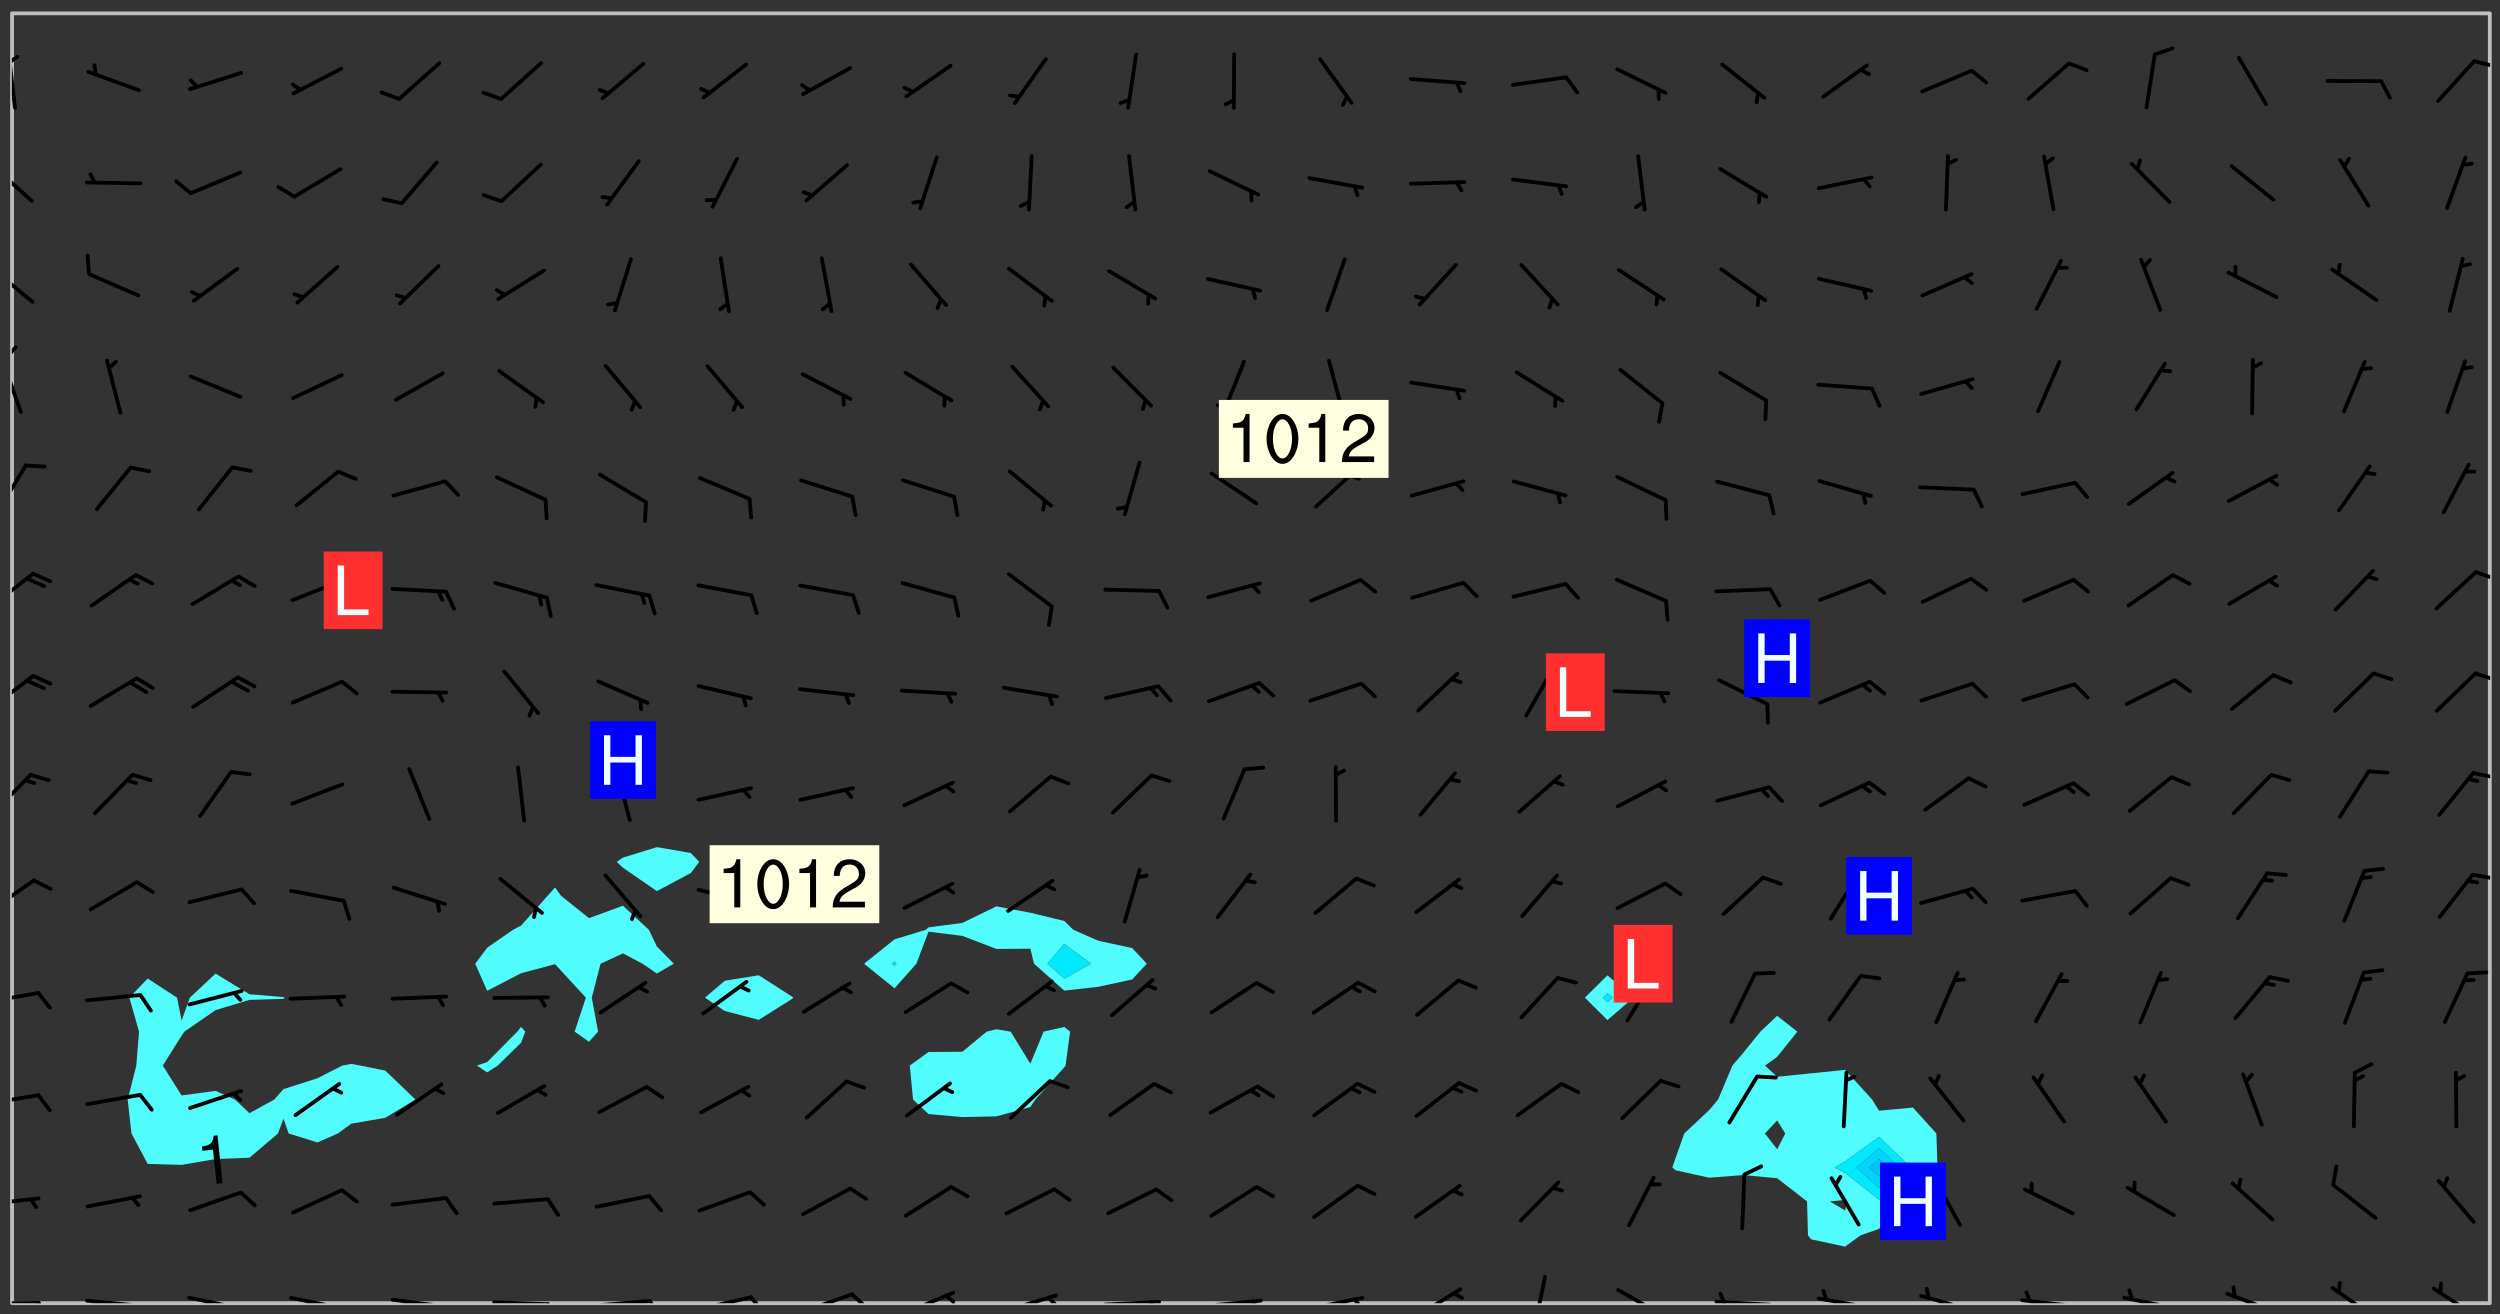 <svg xmlns="http://www.w3.org/2000/svg" role="img" xmlns:xlink="http://www.w3.org/1999/xlink" viewBox="142.45 309.95 326.84 171.84"><rect x="142.45" y="309.95" width="326.84" height="171.84" fill="#333333" stroke="none"/><defs><clipPath id="a"><path d="M144 311.672h1v168.656h-1zm0 0"/></clipPath><clipPath id="b"><path d="M144 311.672h324v168.656H144zm0 0"/></clipPath><clipPath id="c"><path d="M467 311.672h1v168.656h-1zm0 0"/></clipPath><clipPath id="d"><path d="M144 480h4v.328h-4zm0 0"/></clipPath><clipPath id="e"><path d="M147 480h2v.328h-2zm0 0"/></clipPath><clipPath id="f"><path d="M153 479h9v1.328h-9zm0 0"/></clipPath><clipPath id="g"><path d="M160 480h2v.328h-2zm0 0"/></clipPath><clipPath id="h"><path d="M166 479h9v1.328h-9zm0 0"/></clipPath><clipPath id="i"><path d="M172 480h2v.328h-2zm0 0"/></clipPath><clipPath id="j"><path d="M180 479h8v1.328h-8zm0 0"/></clipPath><clipPath id="k"><path d="M187 480h2v.328h-2zm0 0"/></clipPath><clipPath id="l"><path d="M193 479h8v1.328h-8zm0 0"/></clipPath><clipPath id="m"><path d="M200 480h2v.328h-2zm0 0"/></clipPath><clipPath id="n"><path d="M206 479h9v1.328h-9zm0 0"/></clipPath><clipPath id="o"><path d="M213 480h3v.328h-3zm0 0"/></clipPath><clipPath id="p"><path d="M220 479h8v1.328h-8zm0 0"/></clipPath><clipPath id="q"><path d="M227 479h2v1.328h-2zm0 0"/></clipPath><clipPath id="r"><path d="M233 479h8v1.328h-8zm0 0"/></clipPath><clipPath id="s"><path d="M240 479h3v1.328h-3zm0 0"/></clipPath><clipPath id="t"><path d="M246 478h9v2.328h-9zm0 0"/></clipPath><clipPath id="u"><path d="M253 478h3v2.328h-3zm0 0"/></clipPath><clipPath id="v"><path d="M260 478h8v2.328h-8zm0 0"/></clipPath><clipPath id="w"><path d="M265 479h3v1.328h-3zm0 0"/></clipPath><clipPath id="x"><path d="M273 479h8v1.328h-8zm0 0"/></clipPath><clipPath id="y"><path d="M279 479h2v1.328h-2zm0 0"/></clipPath><clipPath id="z"><path d="M286 479h9v1.328h-9zm0 0"/></clipPath><clipPath id="A"><path d="M292 479h2v1.328h-2zm0 0"/></clipPath><clipPath id="B"><path d="M300 479h8v1.328h-8zm0 0"/></clipPath><clipPath id="C"><path d="M306 479h2v1.328h-2zm0 0"/></clipPath><clipPath id="D"><path d="M313 479h8v1.328h-8zm0 0"/></clipPath><clipPath id="E"><path d="M319 479h2v1.328h-2zm0 0"/></clipPath><clipPath id="F"><path d="M327 478h7v2.328h-7zm0 0"/></clipPath><clipPath id="G"><path d="M342 476h3v4.328h-3zm0 0"/></clipPath><clipPath id="H"><path d="M353 478h8v2.328h-8zm0 0"/></clipPath><clipPath id="I"><path d="M366 479h9v1.328h-9zm0 0"/></clipPath><clipPath id="J"><path d="M367 478h2v2.328h-2zm0 0"/></clipPath><clipPath id="K"><path d="M379 479h9v1.328h-9zm0 0"/></clipPath><clipPath id="L"><path d="M380 478h2v2.328h-2zm0 0"/></clipPath><clipPath id="M"><path d="M393 479h8v1.328h-8zm0 0"/></clipPath><clipPath id="N"><path d="M406 479h9v1.328h-9zm0 0"/></clipPath><clipPath id="O"><path d="M407 478h2v2.328h-2zm0 0"/></clipPath><clipPath id="P"><path d="M419 479h9v1.328h-9zm0 0"/></clipPath><clipPath id="Q"><path d="M420 478h2v2.328h-2zm0 0"/></clipPath><clipPath id="R"><path d="M433 478h8v2.328h-8zm0 0"/></clipPath><clipPath id="S"><path d="M447 478h7v2.328h-7zm0 0"/></clipPath><clipPath id="T"><path d="M460 478h7v2.328h-7zm0 0"/></clipPath><clipPath id="U"><path d="M144 466h4v2h-4zm0 0"/></clipPath><clipPath id="V"><path d="M144 452h4v3h-4zm0 0"/></clipPath><clipPath id="W"><path d="M144 439h4v3h-4zm0 0"/></clipPath><clipPath id="X"><path d="M144 424h4v6h-4zm0 0"/></clipPath><clipPath id="Y"><path d="M465 424h3v1h-3zm0 0"/></clipPath><clipPath id="Z"><path d="M144 410h3v7h-3zm0 0"/></clipPath><clipPath id="aa"><path d="M465 410h3v2h-3zm0 0"/></clipPath><clipPath id="ab"><path d="M144 398h4v5h-4zm0 0"/></clipPath><clipPath id="ac"><path d="M465 397h3v3h-3zm0 0"/></clipPath><clipPath id="ad"><path d="M144 384h4v6h-4zm0 0"/></clipPath><clipPath id="ae"><path d="M465 384h3v2h-3zm0 0"/></clipPath><clipPath id="af"><path d="M144 370h3v8h-3zm0 0"/></clipPath><clipPath id="ag"><path d="M144 356h2v9h-2zm0 0"/></clipPath><clipPath id="ah"><path d="M144 355h1v3h-1zm0 0"/></clipPath><clipPath id="ai"><path d="M144 344h3v6h-3zm0 0"/></clipPath><clipPath id="aj"><path d="M144 331h3v6h-3zm0 0"/></clipPath><clipPath id="ak"><path d="M144 316h1v9h-1zm0 0"/></clipPath><clipPath id="al"><path d="M144 317h1v2h-1zm0 0"/></clipPath><clipPath id="am"><path d="M465 317h3v2h-3zm0 0"/></clipPath><g id="an" clip-path="url(#clip1)"><path fill="#fff" fill-opacity="0" fill-rule="evenodd" d="M0 0h1000v1000H0zm0 0"/><path fill="#d3d3d3" fill-opacity="0" fill-rule="evenodd" d="M162.152 355.867l-.234.293.059.234.117.172.176.234.293.348.113.059.117-.172.059-.234.176-.176.465-.176h.699l.234.293.289.816.059.176.176.23.352.234.699.699.172.176.234.348.234.41.289.582.41.465.23.234.234.176.117.23.176.293.172 1.164v.234l.059.289.059.117.117.117.348.41.117.172.176.176.176.234.117.172.172.352.059.234.234.406.234-.059-.176.176-.059.93h-.582l-.234-.113-.348.113-.117.117-.059.293-.059.176-.117.172-.465.293-.059.234-.059.113v.645l.059.172v.41l.059.059v.406l.059.406.117.176.059.059.23.641-.059.293v.699l-.059.582v.234l-.059.23-.055.352v1.922l.055.117h.426l-.367.117-.023.352.891 1.168 1.742.539 1.34.359v.539l.09.809.535.715 1.52.27.891-.086.09 1.164.535.18 1.16-.18 2.055-.984 1.16-.363 1.879-.176 1.695-.18-.18.719-1.516.086-1.25.09-.805.27-1.074.809.27.719.535.898-.18.625-.266.809.266 1.078.625.898.805.18 1.25-.18-.266.723.098.504.055.293v.172l.059.293v.406l.176.117.352.117h.406l.293-.176.113-.117.059-.117.117-.23.059-.176.352-.465.23-.176.176-.059.176.059.059.176.117.988.055.469.059.172.117.234.176.059.816.059h.289l.117.234.059.406.059.352v1.105l.117.293.117.348.289.699.176.352.582.754.352.176.172.059.469.234.641.465.348.234.293.176.293.055.23.062.816.348.293.176.113.172.352.352.117.176.523.641v.289l.059.352v.348l.059.352.059.289.117.059.172.059h.176l.582.234.176.117.176.289.176.234.113.234.293.23.117.117v.41l.059.055.289.234.234.117.059.117.117.172.059.117.23.234.059.176.234.059.117.059-.117.113-.059.117v.117l-.117.293-.117.289v.582l.176.117.117.059.059.117.117.117.113.059.176.348.059.352.059.406v.176l-.059.176-.117.699v.172l.117.176.293.293h.406l.176.117.117.172.117.293v.234h-.527l-.23-.234h-.234l-.176.059-.059.699.059.348.117.176.176.41.117.23.289.469.176.055h.523l.234.059.758.641.059.293v.234l.059.059.23.348v.352l-.117.172v.293l.293.289.293.176.172.059.293.176.293.117.582.406.289.234.293.176.219.16.016.012.23.176.641.523.176.234.117.176.176.176.113.172v.641l.117.176.469.117.582.117.234.059.23.113.293.117.113.059.586.352.289.172.176.062.176.055.176.059.699.352.289.176.234.055.289.176.234.117.641.406.293.117.172.059.234.059.41.059.23.059.234.117.059.172-.41.176.469.059.059.293.113.234.176.055.234.059.176.059.406.117.641.234.117.172.059.234v.176l-.059.117-.059.406.234.234.117.059.348.117.641.23.176.117.289.117.176.176.234.465.582 1.105.176.176.348.176.176.117.352.117 1.047.523.234.059.465.113.293.059.465.176.758.582.234.234.348.465.176.176.289.234.816.699.293.176.289.289.293.176.293.289.695.641.176.176.293.234.289.234.469.289.641.582.348.234.234.293.348.348.352.465.934.992.348.406.117.176.234.059.113.117.645.176.23.113.234.059.293.176.23.117.934.699.406.406.234.176.406.176.234.117.816.348.348.234.234.117.293.289.23.117.758.352.352.172.23.059.293.117.234.059.871.176h.816l.469.23.172.059.875.699.465.117.293.059.176.059.23.059.469.059.348.059.352.059.406.059h.293l.172.059v.23l.176.176h.293l.348.059.352.059.699.117h.641l.465-.234.293-.176.172-.117.41-.172.289-.176.934-.465.469-.293.523-.293.465-.172.465-.176 1.051-.465.289-.117.41-.117.289-.117.527-.176 1.516-.699.582-.348.289-.059.293-.059.348-.117.875-.23.352-.117h.113l.234-.059.875-.234.234-.059h.812l.352-.059.816-.117.172-.059.352-.055.293-.059.23-.059.816-.176.176-.059h.348l.234-.059.465-.117.758-.172.234-.059h.348l.41-.117.289-.059 1.285-.059h.289l.41-.059.23-.059h.176l.875-.117h.406l.41-.117h.348l.352-.113.871-.059h1.75l1.047.289.41.117.289.117.352.117.289.117 1.051.172.289.059h.293l.293.059.172.059.41.059.172.059.117.059h.117l.117.059.352.059h.113l.41.066 1.922.395 1.926.395 1.52.449 1.695.719 2.145.805 1.605-.719 1.43-.805 1.16-1.078 1.25-.449 3.035-.719 1.875-.359 2.145-1.348 2.234-1.254 2.5-1.258 1.695-.449 1.785-.18 1.16-.27.625.539 1.34-.27.715-.988.984-1.344.445-.18.805-.359 1.875-.539 1.785-.449 1.25-.27 1.16-.09 1.699-.09 1.961-.27 1.25-.09h.539l.625-.09h.891l2.145-.18 2.41-.18 2.59-.09 1.695.18 1.609.09 1.43.359 1.16.719 1.875.988 1.16 1.527.266.715.629.09.355.898.535.539.535 1.527 1.074.359h.535l-.805.535.09 1.707.715 2.695.891.805.895.988.715 1.258 1.785.539 1.52-.18.355 1.344 1.609-.805.98-.539.27.27.316-.215.219-.145.801.449.449-.359h.355l.535-.27.539-.719.535-.27.625-.988 1.16.449.84.371 1.395.617 1.695-.18h1.605l1.785.09.18-1.707.535-1.344.805.27.492.848.402.406-.09.539v.359l.715.449.711-.27h1.43l.359.988.445 1.258.715 1.344 1.25.629 1.695.629.715-.18.18-.539.98-.09.449.359.086 1.258-.266.629-.535.18v.539l.715.984.266.539.984.988.801 1.078-.266.359-.09.898-.625 2.332-.355 2.066-.09 1.793-.18.719-.09.539v1.438l-.98 1.883-.359 1.707-.535.898-.805 1.168-.266.539 2.055 1.254.086.359-.355.539-.09-.18v.809l.09 1.438-.445.715-1.074.094-.266.715.535.898.805.719 1.16.809 1.34.27.445.359-.355.449-1.789-.09-1.25-.449-.715-.719-.625-.09-.176 3.59-.188 1.309h89.359V311.703h-55.27v49.082l.762.125 3.289.543 2.023 2.836v2.754l2.352.332 2.348.332h4.051l-1.379 4.16-2.023.707-2.023.703-.543.344-2.594 1.617-.188.117-2.023-2.078-.73-2.742-2.672-2.078-1.375-3.5-.066-.082-1.957-2.672 2.75-1.418v-49.082H294.422v91.414l.117.031.133.012.074.074.105.047.09.059.086.059.09.059.297.297.059.09.031.117.027.117.016.137-.031.117-.059.09-.059.086-.043.105-.047.102-.027.121v.145l.176.27.148.148.074.086.074.074.043.105.062.09.059.086.043.105.059.09.047.102.043.105.059.086.117.18.074.074.062.086.059.09.043.105.059.09.059.086.062.09.059.09.043.102.117.18.074.074.059.086.074.074.09.059.105.047h.148l.133-.016.133.016.102-.047.074-.074.047-.102-.016-.133v-.148l-.047-.105-.027-.117-.047-.102-.027-.121-.043-.102-.062-.09-.043-.102-.043-.105-.031-.117-.016-.133-.012-.137.086-.059.059-.086.121-.031.043.105.016.133v.117l.059.102.059.09.09.059.148.148.059.09.043.105-.012.102.086.059.105.047.086.059.09.059.074.074-.117.027-.105.047-.086.059-.074.074-.059.09-.062.086-.027.121-.047.102-.043.105-.031.117-.012.133-.016.133v.148l.027.117.047.105.043.102.059.09.074.074.09.059.074.074.09.059.059.09.043.105.047.102.117.031.133.016h.148l.117-.031.105.043.043.105.047.102.027.121L299.5 410l.027.117.031.121.027.117.105.043.102.047.133-.016.148.148.062.086.074.074.07.074.09.062.105.043.102.043.117.031.137.016.117-.031.074-.074.027-.117-.012-.133-.031-.121-.027-.117.043-.105h.117l.09.062.117.027h.148l.133.016h.148l.133.016.133-.016h.148l.133-.016.133-.012.137.012.117-.027.133-.016.191-.059-.059.176-.016.133-.027.121-.016.133-.059.086-.133.016-.105.047-.105.043-.117.031-.117.027-.266.031h-.148l-.133.016-.074.074.059.086.148.148.117.18.074.07.09.062.09.059.086.059.09.059.102.043.105.062.105.043.086.059.105.047.102.043.18.117.059.09-.043.102-.047.105.016.133.223.223.059.09.043.102.031.121.043.102.016.133.031.117.012.137.031.117.148.148.102.043.105.043.117.031.133.016.137.016h.117l.117-.031.09-.059.043-.105.047-.102.043-.105.031-.117.012-.133v-.148l-.012-.133-.016-.133-.031-.117-.043-.105-.047-.105-.043-.102-.043-.105-.016-.133.016-.133.027-.117.031-.117.027-.121.047-.102.09-.059.086-.062.074-.074.09-.059.223-.223.059-.086.074-.074.117-.18.059-.086v-.148l-.074-.074-.102-.047-.105-.043-.102-.043-.059-.09-.047-.105-.027-.117.09-.059.117-.031.102-.043.18-.117.148-.148.012-.133-.012-.105-.09-.059-.133.016h-.148l-.133.016-.133-.016-.121-.031-.086-.059-.074-.074-.059-.09-.062-.086-.117-.18-.059-.086.031-.121.086-.059.121-.031.059-.086v-.121l-.031-.117-.059-.09-.059-.086-.047-.105-.027-.117-.016-.133.059-.09.074-.074.09-.059.117-.18.074-.074.059-.086.148-.148.121-.031.133-.016.133.016.074.074.043.105.016.133-.031.117-.117.031-.133.012-.148.148-.043.105-.047.102-.027.121-.031.117v.148l.031.117.043.105.059.09.074.07.074.074.117.031.121.027.117-.027.133-.016h.117l.09.059.074.074.047.105.059.086.102.047.133.016.105.043.086.059-.012.105-.074.074-.18.117-.059.09-.09.059-.07.074-.074.074-.062.09-.027.117-.016.133.016.133-.016.133v.148l.016.133.027.117.031.121.074.074.09.059.086.059.09.059.117.031v.086l-.102.047-.09.059-.266.031-.117.027h-.148l-.105.043-.102.047-.059.09-.062.234-.012.133-.031.121-.016.133v.293l-.012.133.012.137.016.133.133.016.133.012.121.031.086.059.074.074.047.105.043.102.016.133v.445l-.016.133v.445l.031.266.027.117.016.133.031.117.086.211.031.266v.148l-.031.117-.027.117-.031.121-.027.117-.031.117-.031.121-.012.133-.016.133.09.059.117-.031.102.016.047.105-.031.266v.441l-.043.105-.047.105-.043.102-.043.105-.059.086-.031.121-.043.117-.031.117-.016.133.016.133.059.09.105.047.086.059.059.086-.012.137-.031.117-.043.102v.445l-.016.133v.148l-.031.117-.043.105-.027.117-.047.105-.043.102-.031.121-.027.117-.031.133-.031.117-.027.117-.043.105-.031.117-.031.121-.012.133-.016.133v.297l.027.117v.148l.047.398.027.117.059.09.121.031h.148l.133-.016.059.09v.117l-.059.09-.09.059-.102.043-.105.047-.09.059-.086.059-.137.016-.117-.031-.133-.016-.102.047-.062.086-.012.137-.016.133-.031.117-.027.117-.016.133-.031.121v.297l.016.133.031.117v.148l.012.133v.148l-.027.117-.047.102-.027.121-.031.117-.059.09-.074.074-.102.043-.105.047-.117.027-.121.031-.102-.047.059-.086.105-.047.027-.117.031-.117.027-.121.031-.117v-.148l.016-.133-.031-.117-.043-.105-.105.016-.074.074-.102.043-.09.062-.074.074-.043.102-.016.133-.031.117L304.25 426l-.031.117-.027.117-.031.121-.027.117-.031.117-.043.105-.09.059h-.09l-.117-.031-.031-.086.016-.137-.031-.117v-.148l-.012-.133v-.148l-.062-.234-.027-.121-.043-.102-.047-.105-.059-.086-.059-.09-.043-.105-.062-.086-.148-.148-.07-.074-.105-.047-.105-.043-.102-.043-.297-.297-.09-.074-.086-.059-.105-.043-.09-.062-.086-.059-.105-.043-.09-.059-.086-.062-.074-.07-.105-.047-.086-.059-.105-.043-.09-.062-.102-.043-.105-.043-.086-.059-.105-.047-.105-.043-.102-.047-.09-.059-.102-.043-.105-.043-.09-.062-.117-.027-.133-.016-.133.016H299.75l-.133.016-.117-.031-.09-.059-.074-.074-.09-.059-.102-.047h-.148l-.121-.027-.102-.043-.074-.074-.117-.18-.09-.059-.102-.043-.09-.062-.105-.043-.09-.059-.086-.059-.105-.047-.059-.086-.059-.09-.043-.105-.047-.102-.074-.074-.086-.059-.074-.074-.09-.059-.223-.223-.043-.105-.031-.266.105-.043h.145l.105.043.074.074.09.059.086.059.105.047.09.059.148.148.07.074.148.148.062.086.074.074.086.059.074.074.09.062.09.059.086.059.27.176.102.047.105.043.102.043.047-.074.059-.086.074-.074.07-.074.105.043.074.074.059.09.043.102.047.105.043.105.121.027.117-.027.074-.09.043-.105.059-.09.074-.074.105-.043.117-.027.133.012.09.059.148.148.059.09.043.105.047.102.043.105.043.102.105.047.105.043.133.016.086-.059.059-.09.074-.074.105-.043.117.027.105.047.102.043.105.043.102.047.18.117v.117l-.016.133.016.133.016.137.059.086.102.047.121.027.117.031h.148l.117-.031.059-.09.18-.117.059-.09.074-.074.059-.086.117-.18.18-.117.117.031.09.059.043.074-.016.133v.117l.09.059h.148l.133-.016.133-.012.266-.031.105-.043.117-.031.121-.027.074-.074.07-.074.062-.09-.016-.105-.047-.102-.102-.043-.105-.016-.117.027-.266.031h-.148l-.074-.074-.09-.059-.117-.031-.117-.027-.133-.016h-.148l-.133.016h-.297l-.105-.047-.148-.148-.043-.102-.059-.09.223-.223.086-.059.105-.043.117-.031.133-.016.133.016.137.016.102.043.133-.012.09-.062.102-.043.062-.09-.047-.102-.09-.059-.117-.031-.102-.043-.059-.09-.062-.09v-.117l.016-.133.105-.047.074-.07v-.121l-.09-.059-.031-.117.09-.059.074-.074.043-.105.059-.09.047-.102.016-.133v-.148l-.047-.105-.043-.102-.09-.059-.133-.016-.102-.043-.137-.016-.117-.031h-.445l-.133-.016-.133-.012-.133-.016-.117-.031h-.148l-.133-.016-.133-.012-.266-.031-.121-.043-.086-.059-.074-.074v-.148l.012-.133.105-.047.102-.043.133-.016h.152l.133-.016h.293l.121.031.102.043.09.059.234.062.121-.047.09-.059.102-.043.133-.016.105.043.102.047.133.012.121-.027h.145l.121-.031.117-.027.105-.047.074-.074.086-.059.148-.148.059-.086.047-.105.027-.117.016-.105-.102-.043-.09-.059-.117-.031-.105-.043-.09-.062-.074-.086-.074-.074-.102-.043-.105-.047-.102-.043-.059-.09-.047-.102-.086-.211-.062-.086-.059-.09-.074-.074-.086-.059h-.27l-.117.031-.09.059-.102.043-.133.016-.105-.016-.027-.117-.062-.09-.117-.031-.102-.043-.148-.148-.031-.117-.016-.105.074-.074.18-.117.117-.027.117-.031.137.016.102.043.105.043.102.047.105.043.117.031.133.016.117.027.133.016.105-.016.09-.059-.074-.074-.105-.043-.074-.074-.074-.09-.148-.148-.086-.059-.09-.059-.074-.074-.09-.059-.102-.047-.121-.027-.102-.047-.105-.043-.117-.031-.102-.043-.121-.031h-.148l-.117.031-.105.043-.086.062-.18.117-.086.059-.09.059-.105.047-.086.059-.105.043-.102.043-.105.047-.074.074-.059.09-.059.086-.047.105-.059.086-.074.074-.133-.012-.117-.031h-.117l-.074.074-.09.059-.074.074-.09.059-.086.059-.105.047-.102.043-.137.016-.102-.043-.148-.148-.105-.047h-.086l-.105.047-.102.043-.121.031-.117-.031-.074-.074v-.117l.031-.121.074-.07.059-.09.074-.074.117-.031.105-.043h.293l.133-.016.137-.016.102-.043.09-.059.102-.047.09-.059.133-.012.09.059.133.012.09-.059.086-.059.105-.043.09-.059.086-.062.09-.059.148-.148.059-.086.059-.09.105-.043.133-.016.117.027.121.031.059-.059.059-.09.031-.266.027-.117.105.012.133.016.102-.043.09-.059.059-.09.074-.074.059-.09.047-.102.012-.133-.012-.133-.047-.105-.148-.148-.059-.09-.059-.086-.043-.105v-.445l.016-.133v-.148l.012-.133-.059-.059-.09.059-.102-.043-.18-.117-.086-.059-.062-.09-.059-.09-.074-.074-.086-.059-.121.031-.102.012-.105.047-.086.059-.105.043-.148.148-.09.059-.086.059-.09.062-.105.043-.133.016v-.121l.105-.043.117-.031.074-.07.043-.105v-.148l-.027-.117-.148-.148-.133-.016h-.148l-.117.031-.105.043-.102.043-.09.062-.117.027-.074-.074.012-.133-.043-.102-.043-.105-.09-.059-.117.027-.121.031-.117.031-.102.043-.121.031-.102.043-.105.043-.09.059-.102.016v-.117l.016-.133-.059-.09-.074.043-.148.148-.059.09-.074.074-.047.105-.043.102-.074.074-.059.09-.074.074-.059.086-.074.074-.09.062-.074.07-.074.074-.102.016-.133.016-.105-.043v-.121l.148-.148.043-.102.059-.09.047-.102.043-.105.059-.09.031-.117.043-.102.031-.121.027-.117.047-.105.043-.102.043-.105.074-.07.09-.062.09-.059.102-.043h.297l.266-.031.105-.043-.074-.074-.117-.031-.105-.043-.09-.059-.102-.047-.09-.059-.102-.043-.105-.043-.09-.062-.086-.059-.105-.043-.102-.043-.121-.031-.117-.031-.102-.043L297.5 410.25l-.102-.043-.09-.059-.043-.105-.016-.133.102-.043.133-.016.137.016.133-.016.102-.043.059-.09.016-.105-.09-.059-.074-.074-.102-.043-.09-.059-.148-.148-.043-.105-.016-.133v-.293l-.059-.09-.09-.059-.074-.074-.043-.105-.031-.117-.059-.09-.074-.074-.117-.027-.074-.074-.09-.059-.09-.062-.086-.059-.074-.074-.059-.086-.047-.105-.086-.059-.148-.148-.195-.059-.133.016-.102.043-.074.074-.047.102-.043.105-.059.09-.059.086-.297.297-.09.059h-.086l-.062-.086-.043-.105.031-.117.059-.09.027-.117-.012-.133-.09-.062-.105.047-.117.027-.117.031-.27.176-.102.047-.117.027-.105.047-.09.059-.102.043-.059-.086-.047-.105.016-.133.047-.105.07-.074.074-.07.059-.09v-.148l-.043-.105h-.238l-.102.047-.031.117-.027.117-.031.121-.074.043-.133.016-.074-.047-.043-.102-.043-.105-.047-.102-.043-.105-.121.031-.102.043-.133.016-.117.031-.105.043-.09.059-.102.047-.121.027-.133.016-.102-.043-.059-.09-.047-.105-.043-.102-.043-.105v-.117l.059-.09.086-.059.18-.117.102-.047.105-.043.105-.059.102-.043.09-.062.102-.043.105-.059.102-.047.09-.059.105-.043.102-.043.09-.062.102-.043.137-.016.117.031.102.043.121.031.102.043.105.047.102.043.105.043.102.047.105.043.102.043.105.047.086.059.105.043.117.031.105.043.102.047.09.059.105.043.102.043.105.047.117.027.102.047.121.027h.148l.086-.059.016-.102.059-.09-.027-.117-.074-.074-.117-.18-.074-.074-.09-.074-.18-.117-.086-.059-.105-.043-.102-.047-.27-.176-.059-.09-.074-.074-.059-.09-.043-.102-.031-.117-.016-.137v-.562l-.012-.133-.016-.133-.031-.117-.016-.133-.012-.133-.031-.121-.223-.223-.059-.086-.016-.105.031-.117.133-.016v-91.414H172.992v1.453l-.059.234-.352 1.051-.172.523-.117.348-.176.41-.117.172-.234.293-.23.059h-.352l-.117.059-.23.406v.293l.117.176.23.23.117.234.641.758.293.465.176.234.23.352.234.348.641.816.176.465.172.41.117.695.176.469.117 1.398.059.465v.875l.117 1.047v4.781l-.059.465-.352 1.281-.176.523-.113.41-.352.93L172.934 336l-.234.582-.117.176-.172.348-.176.406-.352.816-.059.293-.113.293-.117.289-.059.176-.117.875-.059.406-.059.117-.059.176-.059.172-.23.527-.117.172v.234l-.117.234-.059.172-.176.586v.289l-.059.176v.293l-.059.113-.059.527v.172l-.055.234v2.621l-.176.816-.117.176-.176.234-.117.172-.113.234-.586.934-.23.289-.293.465-.176.234-.289.352-.352.699-.113.23-.176.41-.176.23-.406.527-.816.699-.293.172-.289.234-.176.117-.176.176-.523.406-.527.176-.172.176-.234.055-.641.176h-.758m12.211 31.023l-1.074.449.359.895 1.25-.715.445-.539-.98-.09"/><path fill="#d3d3d3" fill-opacity="0" fill-rule="evenodd" d="M201.508 416.598h-.895l.449.629.98.359.805-.09.445-.988-.176.09-.715-.355-.895.355m154.621 59.07l-.059-.523v-.293l.113-.293.059-.23.469-.469h.113l.117-.113.117-.059h.176l.234-.059h.348l.234.059.117.059.23.172.059.176.117.582v.293l-.117.176-.172.289-.176.176-.527.523-.23.234-.117.059h-.176l-.117-.059-.406-.293-.176-.117-.117-.059-.059-.113-.055-.117m6.641-10.957l-.059-.172v-1.109l.059-.172.176-.059.172-.059h.176l.234-.059.117.059.059.699-.059.172-.117.176-.117.059-.234.523-.113.059h-.234l-.059-.117m9.613-14.391l-.117-.176v-.699l.293-.875.117-.172.176-.352.113-.23.117-.293.352-.758.117-.23.172-.234h.176l.117-.059h.641l.117.059.234.234.172.113.352.293.117.117.113.176v.113l.117.059.117.117v.699l-.059.176v.23l-.059.176-.348 1.051-.117.23-.117.234-.117.059-.23.234-.641.289h-.875l-.41-.117-.641-.465"/><path fill="none" stroke="#bebebe" stroke-linecap="round" stroke-linejoin="round" stroke-miterlimit="10" stroke-width=".5" d="M467.957 311.695H144.027v168.625h323.93v-168.625"/><g clip-path="url(#a)"><path fill="#fff" fill-opacity="0" fill-rule="evenodd" d="M144 475.891v4.438h.004H144V311.672h.004H144v164.219"/></g><g clip-path="url(#b)"><path fill="#fff" fill-opacity="0" fill-rule="evenodd" d="M144.004 480.328V311.672h26.625v125.559l-3.359 3.152-1.078 2.992-.594-2.992-3.844-2.508-2.391 2.508 1.266 4.438-.359 4.441-1.129 4.438.5 4.438 2.113 3.977 4.438.129 4.438-.766 4.438-.172 3.727-3.168.715-1.938.676 1.938 3.762 1.176 2.664-1.176 1.773-1.285 4.438-.762 3.941-2.391-3.941-3.781-3.258-.656-1.18-.223-1.188.223-3.25 1.656-4.438 1.418-1.195 1.363-3.246 1.785-1.898-1.785-2.539-1.133-4.438.598-2.457-3.902 2.457-3.91.363-.531 4.074-2.812 4.438-1.336 4.441-.137.152-.152-.152-.078-4.441-.371-4.438-2.703v-125.559h44.387v114.312l-.98 1.086-3.461 3.891-1.051.547-3.387 2.352-1.555 2.086 1.555 3.535 4.438-2.293v7.012l-.492.621-3.945 3.984-1.344.457 1.344.887 1.375-.887 3.062-2.984.543-1.457-.543-.621v-7.012l4.441-1.184 4.031 4.379-1.473 4.438 1.879 1.328 1.184-1.328-.82-4.438 1.148-4.438 2.926-1.348 2.566 1.348 1.871 1.277 2.211-1.277-2.211-2.25-1.047-2.188-3.391-3.145-4.438 1.621-3.645-2.914-.793-1.086v-114.312h13.312v109.031l-4.438 1.367-.812.559.812.766 4.438 3.059 4.438-2.367 1.098-1.457-1.098-1.16-4.438-.766V311.672h13.316v125.781l-4.438.719-2.59 2.211 2.59 1.746 4.438 1.156 4.438-2.793.082-.109-.082-.086-4.438-2.844V311.672h31.066v116.777l-4.438 2.16-4.438.59-.352.309-4.086 1.254-3.984 3.184 3.984 3.219 2.855-3.219 1.582-4.184 4.438.551 4.438 1.707 4.441-.035.48 1.961 3.957 3.52v4.746l-2.699.609-1.738 4.195-2.578-4.195-1.863-.309-1.262.309-3.176 2.629-4.438.039-2.449 1.773.434 4.438 2.016 1.895 4.438.398 4.438-.094 4.441-1.211.652-.988 3.785-4.215.164-.223.602-4.441-.766-.609v-4.746l4.438-.5 4.438-.957 1.91-2.062-1.91-2.047-4.438-.953-3.262-1.438-1.176-1.148-4.438-1.078-4.441-.832V311.672h79.891v125.789l-2.953 2.922 2.953 2.93 3.391-2.93-3.391-2.922V311.672h22.191V442.75l-2.191 2.07-2.246 2.773-1.418 1.668-1.867 4.438-1.152 1.359-3.273 3.078-1.164 3.293-.402 1.145.402.367 4.438.973 4.438-.34 4.438.41 3.906 3.031.121 4.438.414.516 4.438.957 2.008-1.473 2.43-.848 2.848-3.59 1.59-1.648 3.207-2.793-.145-4.438-3.062-3.391-4.438.414-.898-1.461-3.539-3.879-4.438.449-4.441.453-1.594-1.461 1.594-1.141 2.629-3.301-2.629-2.07V311.672h93.203v168.656H144.004"/></g><path fill="#50fcfc" fill-rule="evenodd" d="M159.641 458.137l-.5-4.438 1.129-4.438.359-4.441-1.266-4.438 2.391-2.508 3.844 2.508.594 2.992 1.078-2.992 3.359-3.152 4.438 2.703 4.441.371.152.078-.152.152-4.441.137-4.438 1.336-4.074 2.812-.363.531-2.457 3.91 2.457 3.902 4.438-.598 2.539 1.133 1.898 1.785 3.246-1.785 1.195-1.363 4.438-1.418 3.25-1.656 1.188-.223 1.18.223 3.258.656 3.941 3.781-3.941 2.391-4.438.762-1.773 1.285-2.664 1.176-3.762-1.176-.676-1.938-.715 1.938-3.727 3.168-4.438.172-4.438.766-4.438-.129-2.113-3.977m46.496-18.656l-1.555-3.535 1.555-2.086 3.387-2.352 1.051-.547 3.461-3.891.98-1.086.793 1.086 3.645 2.914 4.438-1.621 3.391 3.145 1.047 2.188 2.211 2.25-2.211 1.277-1.871-1.277-2.566-1.348-2.926 1.348-1.148 4.438.82 4.438-1.184 1.328-1.879-1.328 1.473-4.438-4.031-4.379-4.441 1.184-4.438 2.293m0 10.668l-1.344-.887 1.344-.457 3.945-3.984.492-.621.543.621-.543 1.457-3.062 2.984-1.375.887m17.754-26.754l-.812-.766.812-.559 4.438-1.367 4.438.766 1.098 1.16-1.098 1.457-4.438 2.367-4.438-3.059m13.316 18.734l-2.59-1.746 2.59-2.211 4.438-.719 4.438 2.844.082.086-.082.109-4.438 2.793-4.438-1.156m22.191-2.965l-3.984-3.219 3.984-3.184v2.902l-.355.281.355.285.25-.285-.25-.281v-2.902l4.086-1.254.352-.309 4.438-.59 4.438-2.16 4.441.832 4.438 1.078v2.984l-2.207 2.602 2.207 1.961 3.484-1.961-3.484-2.602v-2.984l1.176 1.148 3.262 1.438 4.438.953 1.91 2.047-1.91 2.062-4.438.957-4.438.5-3.957-3.52-.48-1.961-4.441.035-4.438-1.707-4.438-.551-1.582 4.184-2.855 3.219"/><path fill="#00e8fc" fill-rule="evenodd" d="M259.398 436.23l-.355-.285.355-.281.25.281-.25.285"/><path fill="#50fcfc" fill-rule="evenodd" d="M261.82 453.699l-.434-4.438 2.449-1.773 4.438-.039 3.176-2.629 1.262-.309 1.863.309 2.578 4.195 1.738-4.195 2.699-.609.766.609-.602 4.441-.164.223-3.785 4.215-.652.988-4.441 1.211-4.438.094-4.438-.398-2.016-1.895"/><path fill="#00e8fc" fill-rule="evenodd" d="M281.59 437.906l-2.207-1.961 2.207-2.602 3.484 2.602-3.484 1.961"/><path fill="#50fcfc" fill-rule="evenodd" d="M352.602 443.312l-2.953-2.93 2.953-2.922v2.332l-.594.59.594.594.684-.594-.684-.59v-2.332l3.391 2.922-3.391 2.93"/><path fill="#00e8fc" fill-rule="evenodd" d="M352.602 440.977l-.594-.594.594-.59.684.59-.684.594"/><path fill="#50fcfc" fill-rule="evenodd" d="M361.48 462.941l-.402-.367.402-1.145 1.164-3.293 3.273-3.078 1.152-1.359 1.867-4.438 1.418-1.668 2.246-2.773 2.191-2.07 2.629 2.07-2.629 3.301-1.594 1.141 1.594 1.461v5.707l-1.605 1.707 1.605 2.062 1.059-2.062-1.059-1.707v-5.707l4.441-.453 4.438-.449 3.539 3.879.898 1.461v3.426l-4.438 3.203-1.352.785 1.352.707v3.543l-1.988.191 1.988 1.184.293-1.184-.293-.191v-3.543l4.438 3.504 4.176-4.211-4.176-3.988v-3.426l4.438-.414 3.062 3.391.145 4.438-3.207 2.793-1.59 1.648-2.848 3.59-2.43.848-2.008 1.473-4.438-.957-.414-.516-.121-4.438-3.906-3.031-4.438-.41-4.438.34-4.438-.973"/><path fill="#fff" fill-opacity="0" fill-rule="evenodd" d="M374.793 456.43l-1.605 1.707 1.605 2.062 1.059-2.062-1.059-1.707m8.879 10.395l-1.988.191 1.988 1.184.293-1.184-.293-.191"/><path fill="#00e8fc" fill-rule="evenodd" d="M383.672 463.281l-1.352-.707 1.352-.785 4.438-3.203v1.445l-2.957 2.543 2.957 2.684 2.66-2.684-2.66-2.543v-1.445l4.176 3.988-4.176 4.211-4.438-3.504"/><path fill="#00d4fc" fill-rule="evenodd" d="M388.109 465.258l-2.957-2.684 2.957-2.543v1.449l-1.273 1.094 1.273 1.156 1.148-1.156-1.148-1.094v-1.449l2.66 2.543-2.66 2.684"/><path fill="#00c4fc" fill-rule="evenodd" d="M388.109 463.73l-1.273-1.156 1.273-1.094 1.148 1.094-1.148 1.156"/><g clip-path="url(#c)"><path fill="#fff" fill-opacity="0" fill-rule="evenodd" d="M467.996 480.328H468V311.672h-.004H468v168.656h-.004"/></g><path fill="#fff" fill-opacity="0" fill-rule="evenodd" d="M167.75 466.879l5.809-.609-1.043-9.906-5.809.609 1.043 9.906"/><path fill-rule="evenodd" d="M170.379 458.43l.508-.051.656 6.258-.781.082-.469-4.465-1.383.148-.059-.555.551-.121.246-.082.219-.113.188-.16.152-.227.109-.309.062-.406"/><g clip-path="url(#d)"><path fill="none" stroke="#000" stroke-linecap="round" stroke-linejoin="round" stroke-miterlimit="10" stroke-width=".5" d="M147.512 480.293l-7.023.07"/></g><g clip-path="url(#e)"><path fill="none" stroke="#000" stroke-linecap="round" stroke-linejoin="round" stroke-miterlimit="10" stroke-width=".5" d="M147.512 480.293l1.176 2.156"/></g><g clip-path="url(#f)"><path fill="none" stroke="#000" stroke-linecap="round" stroke-linejoin="round" stroke-miterlimit="10" stroke-width=".5" d="M160.812 480.668l-6.996-.68"/></g><g clip-path="url(#g)"><path fill="none" stroke="#000" stroke-linecap="round" stroke-linejoin="round" stroke-miterlimit="10" stroke-width=".5" d="M160.812 480.668l.938 2.27"/></g><g clip-path="url(#h)"><path fill="none" stroke="#000" stroke-linecap="round" stroke-linejoin="round" stroke-miterlimit="10" stroke-width=".5" d="M174.07 481.051l-6.879-1.445"/></g><g clip-path="url(#i)"><path fill="none" stroke="#000" stroke-linecap="round" stroke-linejoin="round" stroke-miterlimit="10" stroke-width=".5" d="M173.066 480.84l.344 1.18"/></g><g clip-path="url(#j)"><path fill="none" stroke="#000" stroke-linecap="round" stroke-linejoin="round" stroke-miterlimit="10" stroke-width=".5" d="M187.387 481.027L180.5 479.629"/></g><g clip-path="url(#k)"><path fill="none" stroke="#000" stroke-linecap="round" stroke-linejoin="round" stroke-miterlimit="10" stroke-width=".5" d="M187.387 481.027l.699 2.352"/></g><g clip-path="url(#l)"><path fill="none" stroke="#000" stroke-linecap="round" stroke-linejoin="round" stroke-miterlimit="10" stroke-width=".5" d="M200.742 480.789l-6.965-.918"/></g><g clip-path="url(#m)"><path fill="none" stroke="#000" stroke-linecap="round" stroke-linejoin="round" stroke-miterlimit="10" stroke-width=".5" d="M200.742 480.789l.859 2.297"/></g><g clip-path="url(#n)"><path fill="none" stroke="#000" stroke-linecap="round" stroke-linejoin="round" stroke-miterlimit="10" stroke-width=".5" d="M214.086 480.453l-7.023-.25"/></g><g clip-path="url(#o)"><path fill="none" stroke="#000" stroke-linecap="round" stroke-linejoin="round" stroke-miterlimit="10" stroke-width=".5" d="M214.086 480.453l1.074 2.207"/></g><g clip-path="url(#p)"><path fill="none" stroke="#000" stroke-linecap="round" stroke-linejoin="round" stroke-miterlimit="10" stroke-width=".5" d="M227.391 480.035l-7 .586"/></g><g clip-path="url(#q)"><path fill="none" stroke="#000" stroke-linecap="round" stroke-linejoin="round" stroke-miterlimit="10" stroke-width=".5" d="M227.391 480.035l1.328 2.066"/></g><g clip-path="url(#r)"><path fill="none" stroke="#000" stroke-linecap="round" stroke-linejoin="round" stroke-miterlimit="10" stroke-width=".5" d="M240.633 479.551l-6.855 1.555"/></g><g clip-path="url(#s)"><path fill="none" stroke="#000" stroke-linecap="round" stroke-linejoin="round" stroke-miterlimit="10" stroke-width=".5" d="M240.633 479.551l1.602 1.859"/></g><g clip-path="url(#t)"><path fill="none" stroke="#000" stroke-linecap="round" stroke-linejoin="round" stroke-miterlimit="10" stroke-width=".5" d="M253.836 479.164l-6.629 2.328"/></g><g clip-path="url(#u)"><path fill="none" stroke="#000" stroke-linecap="round" stroke-linejoin="round" stroke-miterlimit="10" stroke-width=".5" d="M253.836 479.164l1.805 1.664"/></g><g clip-path="url(#v)"><path fill="none" stroke="#000" stroke-linecap="round" stroke-linejoin="round" stroke-miterlimit="10" stroke-width=".5" d="M267.066 478.953l-6.465 2.754"/></g><g clip-path="url(#w)"><path fill="none" stroke="#000" stroke-linecap="round" stroke-linejoin="round" stroke-miterlimit="10" stroke-width=".5" d="M266.129 479.352l.953.77"/></g><g clip-path="url(#x)"><path fill="none" stroke="#000" stroke-linecap="round" stroke-linejoin="round" stroke-miterlimit="10" stroke-width=".5" d="M280.516 479.316l-6.73 2.027"/></g><g clip-path="url(#y)"><path fill="none" stroke="#000" stroke-linecap="round" stroke-linejoin="round" stroke-miterlimit="10" stroke-width=".5" d="M279.535 479.609l.863.871"/></g><g clip-path="url(#z)"><path fill="none" stroke="#000" stroke-linecap="round" stroke-linejoin="round" stroke-miterlimit="10" stroke-width=".5" d="M293.977 480.156l-7.02.344"/></g><g clip-path="url(#A)"><path fill="none" stroke="#000" stroke-linecap="round" stroke-linejoin="round" stroke-miterlimit="10" stroke-width=".5" d="M292.953 480.207l.629 1.055"/></g><g clip-path="url(#B)"><path fill="none" stroke="#000" stroke-linecap="round" stroke-linejoin="round" stroke-miterlimit="10" stroke-width=".5" d="M307.277 479.992l-6.992.672"/></g><g clip-path="url(#C)"><path fill="none" stroke="#000" stroke-linecap="round" stroke-linejoin="round" stroke-miterlimit="10" stroke-width=".5" d="M306.262 480.09l.676 1.023"/></g><g clip-path="url(#D)"><path fill="none" stroke="#000" stroke-linecap="round" stroke-linejoin="round" stroke-miterlimit="10" stroke-width=".5" d="M320.539 479.629l-6.887 1.402"/></g><g clip-path="url(#E)"><path fill="none" stroke="#000" stroke-linecap="round" stroke-linejoin="round" stroke-miterlimit="10" stroke-width=".5" d="M319.535 479.832l.781.945"/></g><g clip-path="url(#F)"><path fill="none" stroke="#000" stroke-linecap="round" stroke-linejoin="round" stroke-miterlimit="10" stroke-width=".5" d="M333.402 478.484l-5.98 3.691"/></g><path fill="none" stroke="#000" stroke-linecap="round" stroke-linejoin="round" stroke-miterlimit="10" stroke-width=".5" d="M332.531 479.02l1.059.621"/><g clip-path="url(#G)"><path fill="none" stroke="#000" stroke-linecap="round" stroke-linejoin="round" stroke-miterlimit="10" stroke-width=".5" d="M344.438 476.887l-1.422 6.883"/></g><g clip-path="url(#H)"><path fill="none" stroke="#000" stroke-linecap="round" stroke-linejoin="round" stroke-miterlimit="10" stroke-width=".5" d="M353.992 478.586l6.098 3.484"/></g><g clip-path="url(#I)"><path fill="none" stroke="#000" stroke-linecap="round" stroke-linejoin="round" stroke-miterlimit="10" stroke-width=".5" d="M366.848 480.133l7.016.391"/></g><g clip-path="url(#J)"><path fill="none" stroke="#000" stroke-linecap="round" stroke-linejoin="round" stroke-miterlimit="10" stroke-width=".5" d="M367.867 480.191l-.512-1.113"/></g><g clip-path="url(#K)"><path fill="none" stroke="#000" stroke-linecap="round" stroke-linejoin="round" stroke-miterlimit="10" stroke-width=".5" d="M380.211 479.711l6.918 1.234"/></g><g clip-path="url(#L)"><path fill="none" stroke="#000" stroke-linecap="round" stroke-linejoin="round" stroke-miterlimit="10" stroke-width=".5" d="M381.219 479.891l-.375-1.168"/></g><g clip-path="url(#M)"><path fill="none" stroke="#000" stroke-linecap="round" stroke-linejoin="round" stroke-miterlimit="10" stroke-width=".5" d="M393.609 479.363l6.754 1.93"/></g><path fill="none" stroke="#000" stroke-linecap="round" stroke-linejoin="round" stroke-miterlimit="10" stroke-width=".5" d="M394.59 479.645l-.254-1.199"/><g clip-path="url(#N)"><path fill="none" stroke="#000" stroke-linecap="round" stroke-linejoin="round" stroke-miterlimit="10" stroke-width=".5" d="M406.809 479.934l6.984.789"/></g><g clip-path="url(#O)"><path fill="none" stroke="#000" stroke-linecap="round" stroke-linejoin="round" stroke-miterlimit="10" stroke-width=".5" d="M407.824 480.051l-.449-1.141"/></g><g clip-path="url(#P)"><path fill="none" stroke="#000" stroke-linecap="round" stroke-linejoin="round" stroke-miterlimit="10" stroke-width=".5" d="M420.176 479.617l6.883 1.422"/></g><g clip-path="url(#Q)"><path fill="none" stroke="#000" stroke-linecap="round" stroke-linejoin="round" stroke-miterlimit="10" stroke-width=".5" d="M421.176 479.824l-.344-1.176"/></g><g clip-path="url(#R)"><path fill="none" stroke="#000" stroke-linecap="round" stroke-linejoin="round" stroke-miterlimit="10" stroke-width=".5" d="M433.641 479.094l6.578 2.473"/></g><path fill="none" stroke="#000" stroke-linecap="round" stroke-linejoin="round" stroke-miterlimit="10" stroke-width=".5" d="M434.598 479.453l-.156-1.219"/><g clip-path="url(#S)"><path fill="none" stroke="#000" stroke-linecap="round" stroke-linejoin="round" stroke-miterlimit="10" stroke-width=".5" d="M447.371 478.309l5.75 4.043"/></g><path fill="none" stroke="#000" stroke-linecap="round" stroke-linejoin="round" stroke-miterlimit="10" stroke-width=".5" d="M448.207 478.895l.152-1.215"/><g clip-path="url(#T)"><path fill="none" stroke="#000" stroke-linecap="round" stroke-linejoin="round" stroke-miterlimit="10" stroke-width=".5" d="M460.617 478.414l5.891 3.832"/></g><path fill="none" stroke="#000" stroke-linecap="round" stroke-linejoin="round" stroke-miterlimit="10" stroke-width=".5" d="M461.473 478.969l.109-1.219"/><g clip-path="url(#U)"><path fill="none" stroke="#000" stroke-linecap="round" stroke-linejoin="round" stroke-miterlimit="10" stroke-width=".5" d="M147.492 466.633l-6.984.762"/></g><path fill="none" stroke="#000" stroke-linecap="round" stroke-linejoin="round" stroke-miterlimit="10" stroke-width=".5" d="M146.477 466.742l.691 1.016m13.598-1.414l-6.898 1.34m5.895-1.145l.77.953m13.414-1.637l-6.633 2.316m6.633-2.316l1.805 1.664m11.391-1.969l-6.391 2.926m6.391-2.926l1.949 1.488m11.656-.461l-6.973.871m6.973-.871l1.414 2.004m11.918-1.859l-7.004.582m7.004-.582l1.324 2.062m11.93-2.477l-6.883 1.41m6.883-1.41l1.562 1.895m11.613-2.391l-6.605 2.402m6.605-2.402l1.824 1.641m11.273-2.121l-6.168 3.363m6.168-3.363l2.047 1.348m11.152-1.543l-5.938 3.754m5.938-3.754l2.133 1.215m11.348-.922l-6.27 3.168m6.27-3.168l2.008 1.41m11.32-1.391l-6.293 3.129m6.293-3.129l1.996 1.43m11.137-1.75l-5.93 3.77m5.93-3.77l2.133 1.211m11.07-1.379l-5.707 4.105m5.707-4.105l2.199 1.09m11.133-1.062l-5.738 4.051m4.902-3.461l1.098.551m12.652-1.617l-4.938 5.004m4.219-4.273l1.176.352m12.004-1.699l-3.23 6.238m2.762-5.332l1.227-.012m11.082-1.285l-.277 7.02m.277-7.02l2.207-1.066m9.188 1.547l3.559 6.059m-3.039-5.176l.641-1.047m12.23.121l3.41 6.145m-2.914-5.25l.668-1.031m10.715 1.637l6.285 3.145m-5.371-2.688l-.031-1.227m12.547.555l6.051 3.574m-5.168-3.055l.055-1.227m12.797.141l5.215 4.707m-4.457-4.023l.297-1.188m12.094.699l5.547 4.316m-5.547-4.316l.422-2.418m13.387 1.902l4.559 5.348m-3.895-4.57l.449-1.141"/><g clip-path="url(#V)"><path fill="none" stroke="#000" stroke-linecap="round" stroke-linejoin="round" stroke-miterlimit="10" stroke-width=".5" d="M147.469 453.137l-6.938 1.125"/></g><path fill="none" stroke="#000" stroke-linecap="round" stroke-linejoin="round" stroke-miterlimit="10" stroke-width=".5" d="M147.469 453.137l1.484 1.953m11.824-2l-6.922 1.215m6.922-1.215l1.508 1.938m11.68-2.438l-6.668 2.215m5.699-1.891l.887.848m12.922-2.102l-5.719 4.078m4.887-3.484l1.098.547m13.09-1.086l-5.801 3.965m4.957-3.387l1.086.57m13.215-.926l-6.082 3.523m5.195-3.012l1.043.648m13.219-1.051l-6.203 3.305m6.203-3.305l2.035 1.367m11.266-1.391l-6.176 3.352m5.277-2.863l1.023.676m12.703-1.852l-5.199 4.727m5.199-4.727l2.309.824m11.223-.562l-5.633 4.203m4.812-3.594l1.109.523m12.77-1.438l-5.121 4.809m5.121-4.809l2.324.793m11.297-.422l-5.73 4.066m5.73-4.066l2.191 1.102m11.328-.777l-6.141 3.422m6.141-3.422l2.059 1.332m-2.953-.836l1.031.668m12.949-1.523l-5.68 4.141m5.68-4.141l2.203 1.074m-3.031-.473l1.102.539m12.973-1.23l-5.543 4.32m5.543-4.32l2.238 1m-3.047-.371l1.121.5m13.086-1.02l-5.711 4.098m5.711-4.098l2.199 1.09m10.777-1.492l-5.031 4.906m5.031-4.906l2.336.746m10.277-1.301l-3.633 6.016m3.633-6.016l2.449.133m9.227-.633l-.352 7.016m.301-5.996l1.109-.52m9.902.25l4.355 5.512m-3.723-4.707l.492-1.125m12.363.191l4.008 5.77m-3.426-4.93l.562-1.09m12.18.242l3.988 5.785m-3.406-4.941l.562-1.09m12.949-.156l2.434 6.594m-2.078-5.633l.816-.918m13.418-.258l-.113 7.023m.113-7.023l2.184-1.117m-2.203 2.137l1.094-.559m12.152-.465l.059 7.027m-.051-6.004l1.078-.586"/><g clip-path="url(#W)"><path fill="none" stroke="#000" stroke-linecap="round" stroke-linejoin="round" stroke-miterlimit="10" stroke-width=".5" d="M147.457 439.762l-6.914 1.242"/></g><path fill="none" stroke="#000" stroke-linecap="round" stroke-linejoin="round" stroke-miterlimit="10" stroke-width=".5" d="M147.457 439.762l1.516 1.93m11.84-1.656l-6.992.695m6.992-.695l1.359 2.043m11.859-2.574l-6.801 1.762m5.812-1.508l.828.906m13.586-.418l-7.023.273m6-.234l.617 1.062m13.719-1.102l-7.02.273m6-.234l.617 1.062m13.723-1.004l-7.027.078m6.004-.066l.59 1.078m13.16-2.992l-5.855 3.887m5.004-3.32l1.082.582m12.996-1.281l-5.672 4.148m4.844-3.543l1.105.531m13.188-.914l-5.973 3.703m5.102-3.164l1.062.617m13.105-1.184l-5.938 3.762m5.938-3.762l2.133 1.211m11.02-1.449L274.348 442.5m4.793-3.617l1.109.52m12.871-1.32l-5.312 4.602m4.539-3.93l1.145.441m13.227-.738l-5.875 3.855m5.875-3.855l2.152 1.18m11.141-1.215l-5.832 3.922m5.832-3.922l2.164 1.152m-3.012-.582l1.082.578m12.863-1.438l-5.398 4.5m5.398-4.5l2.273.93m10.719-1.266l-4.754 5.176m4.754-5.176l2.375.617m10.398-1.027l-3.668 5.992m3.133-5.121l1.227.074m12.332-1.105l-3.086 6.312m3.086-6.312l2.453-.082m11.371.387l-4.102 5.703m4.102-5.703l2.43.328m10.234-.699l-2.801 6.445m2.395-5.508l1.223-.094m12.781-.703l-3.367 6.168m2.879-5.27l1.227.012m12.234-1.074l-2.684 6.492m2.293-5.547l1.223-.121m13.395-.273l-4.504 5.391m4.504-5.391l2.402.504m-3.059.281l1.203.25m11.758-1.625l-2.484 6.574m2.484-6.574l2.434-.312m-2.793 1.27l1.215-.156m12.703-.699l-2.973 6.367m2.973-6.367l2.453-.125m-2.883 1.051l1.223-.062"/><g clip-path="url(#X)"><path fill="none" stroke="#000" stroke-linecap="round" stroke-linejoin="round" stroke-miterlimit="10" stroke-width=".5" d="M146.875 425.047l-5.75 4.043"/></g><path fill="none" stroke="#000" stroke-linecap="round" stroke-linejoin="round" stroke-miterlimit="10" stroke-width=".5" d="M146.875 425.047l2.188 1.113m11.281-.875l-6.055 3.566m6.055-3.566l2.09 1.285m11.609-.344l-6.824 1.684m6.824-1.684l1.637 1.828m11.719-.328l-6.906-1.316m6.906 1.316l.723 2.344m12.488-1.938l-6.695-2.129m5.719 1.82l.223 1.207m13.441.262l-5.441-4.449m4.648 3.801l-.238 1.203m13.914-.113l-4.578-5.332m3.914 4.555l-.449 1.145m15.566-2.254l-6.852-1.559m20.016-.492l-6.551 2.543m5.598-2.172l.93.801m13.195-1.488l-6.27 3.176m5.359-2.715l1.004.707m12.992-1.555l-5.809 3.949m4.965-3.375l1.086.57m11.145-2.547l-1.949 6.754m1.664-5.77l1.199-.254m13.562-.145l-4.273 5.582m3.652-4.77l1.207.203m13.281-.484l-5.379 4.52m5.379-4.52l2.277.914m11.145-.785l-5.59 4.262m4.773-3.641l1.117.512m12.504-1.668l-4.57 5.332m3.906-4.559l1.195.27m13.621.012l-6.246 3.223m6.246-3.223l2.016 1.398m10.758-2.172l-5.16 4.77m5.16-4.77l2.316.809m10.281-1.402l-3.73 5.957m3.73-5.957l2.449.176m-2.992.691l1.227.086m14.152 1.09l-6.77 1.875m6.77-1.875l1.691 1.777m-2.676-1.508l.844.891m13.527-.855l-6.914 1.262m6.914-1.262l1.523 1.926m10.973-3.617l-5.277 4.645m5.277-4.645l2.297.867m10.301-1.488l-3.84 5.887m3.84-5.887l2.441.219m-3 .637l1.223.109m12.039-1.281l-2.617 6.52m2.617-6.52l2.441-.262m-2.82 1.211l1.219-.133m13.336-.32l-4.34 5.527"/><g clip-path="url(#Y)"><path fill="none" stroke="#000" stroke-linecap="round" stroke-linejoin="round" stroke-miterlimit="10" stroke-width=".5" d="M465.73 424.305l2.418.434"/></g><path fill="none" stroke="#000" stroke-linecap="round" stroke-linejoin="round" stroke-miterlimit="10" stroke-width=".5" d="M465.102 425.109l1.207.215"/><g clip-path="url(#Z)"><path fill="none" stroke="#000" stroke-linecap="round" stroke-linejoin="round" stroke-miterlimit="10" stroke-width=".5" d="M146.461 411.246l-4.922 5.012"/></g><path fill="none" stroke="#000" stroke-linecap="round" stroke-linejoin="round" stroke-miterlimit="10" stroke-width=".5" d="M146.461 411.246l2.355.699m-3.07.031l1.176.348m12.852-1.082l-4.914 5.023m4.914-5.023l2.352.691m-3.066.039l1.176.348m12.418-1.441l-4.043 5.75m4.043-5.75l2.434.305m12.141 1.309l-6.562 2.52m17.914 2l-2.633-6.516m15.031 6.746l-.805-6.98m14.602 6.891l-1.766-6.801m17.629 2.645l-6.863 1.516m5.863-1.293l.797.934m13.516-1.164l-6.859 1.531m5.863-1.309l.797.934m13.27-1.879l-6.367 2.977m5.441-2.543l.98.734m12.75-1.961l-5.348 4.559m5.348-4.559l2.281.902m10.887-1.062l-5.055 4.883m5.055-4.883l2.336.758m9.82-1.551l-2.738 6.469m2.738-6.469l2.445-.219m9.484-.062l.035 7.027m-.031-6.004l1.082-.582m14.492.371l-4.492 5.406m3.84-4.621l1.199.25m13.164-.652l-5.281 4.637m4.512-3.961l1.148.434m13.41-.418l-6.227 3.258m5.32-2.785l1.012.695m13.496-.422l-6.801 1.766m6.801-1.766l1.66 1.805m-2.652-1.547l.832.902m13.258-1.766l-6.367 2.977m6.367-2.977l1.961 1.473m-2.887-1.039l.98.734m12.922-1.738l-5.691 4.117m5.691-4.117l2.203 1.078m11.48-.441l-6.426 2.844m6.426-2.844l1.93 1.516m-2.867-1.102l.965.758m12.809-1.957l-5.469 4.414m5.469-4.414l2.254.961m10.785-1.266l-4.918 5.023m4.918-5.023l2.352.695m10.383-1.152l-3.758 5.938m3.758-5.938l2.445.184m11.203.055l-4.426 5.457"/><g clip-path="url(#aa)"><path fill="none" stroke="#000" stroke-linecap="round" stroke-linejoin="round" stroke-miterlimit="10" stroke-width=".5" d="M465.773 411.023l2.41.473"/></g><path fill="none" stroke="#000" stroke-linecap="round" stroke-linejoin="round" stroke-miterlimit="10" stroke-width=".5" d="M465.133 411.82l1.203.234"/><g clip-path="url(#ab)"><path fill="none" stroke="#000" stroke-linecap="round" stroke-linejoin="round" stroke-miterlimit="10" stroke-width=".5" d="M146.793 398.305l-5.586 4.266"/></g><path fill="none" stroke="#000" stroke-linecap="round" stroke-linejoin="round" stroke-miterlimit="10" stroke-width=".5" d="M146.793 398.305l2.23 1.023m-3.043-.402l2.23 1.023m12.117-1.316l-6.027 3.613m6.027-3.613l2.102 1.266m-2.977-.742l2.102 1.27m12.012-1.918l-5.871 3.863m5.871-3.863l2.152 1.176m-3.008-.613l2.152 1.176m12.316-1.18l-6.469 2.746m6.469-2.746l1.906 1.543m11.688-.117l-7.027-.109m6.004.094l.559 1.094m12.484 1.594l-4.434-5.449m3.789 4.656l-.477 1.129m15.438-1.656l-6.438-2.812m5.5 2.402l.098 1.223m14.355-1.418l-6.84-1.602m5.848 1.367l.312 1.188m14.066-1.359l-6.984-.789m5.969.676l.449 1.141m13.898-1.215l-7.016-.41m5.996.348l.512 1.117m13.781-.684l-6.934-1.156m5.926.988l.387 1.164m13.898-2.34l-6.859 1.531m6.859-1.531l1.598 1.863m-2.594-1.641l.797.934m13.387-1.59l-6.605 2.398m6.605-2.398l1.824 1.645m-2.785-1.293l.914.82m13.391-1.094l-6.66 2.242m6.66-2.242l1.781 1.688m10.762-2.977l-5.113 4.82m4.367-4.117l1.164.391m12.074-1.738l-3.469 6.109m18.559-2.91l-7.02-.285m6 .242l.531 1.105m13.445.348l-6.301-3.109m6.301 3.109l.074 2.453m13.324-5.375l-6.473 2.738m6.473-2.738l1.906 1.547m-2.848-1.148l.953.773m13.406-.906l-6.676 2.203m6.676-2.203l1.77 1.699m11.566-1.633l-6.715 2.07m6.715-2.07l1.738 1.734m11.363-2.262L420.469 402m6.293-3.125l1.996 1.43m10.895-2.09l-5.441 4.445m5.441-4.445l2.262.953m10.852-1.176l-5.039 4.895m5.039-4.895l2.336.75m10.988-.746l-5.055 4.883"/><g clip-path="url(#ac)"><path fill="none" stroke="#000" stroke-linecap="round" stroke-linejoin="round" stroke-miterlimit="10" stroke-width=".5" d="M466.09 397.996l2.332.758"/></g><g clip-path="url(#ad)"><path fill="none" stroke="#000" stroke-linecap="round" stroke-linejoin="round" stroke-miterlimit="10" stroke-width=".5" d="M146.766 384.953l-5.531 4.34"/></g><path fill="none" stroke="#000" stroke-linecap="round" stroke-linejoin="round" stroke-miterlimit="10" stroke-width=".5" d="M146.766 384.953l2.242.996m-3.047-.363l2.242.992m12-1.457l-5.773 4.004m5.773-4.004l2.18 1.125m-3.02-.543l1.09.562m13.188-.953l-6.02 3.621m6.02-3.621l2.105 1.262m-2.98-.734l1.051.629m13.395-.637l-6.531 2.586m6.531-2.586l1.871 1.59m-2.82-1.215l.934.797m13.574.309l-7.02-.379m7.02.379l1.031 2.227m-2.055-2.281l.52 1.113m13.684-.273l-6.75-1.949m6.75 1.949l.508 2.402m-1.488-2.684l.254 1.199m14.113-1.211l-6.891-1.363m6.891 1.363l.711 2.352m-1.711-2.547l.352 1.172m13.973-1.008l-6.906-1.301m6.906 1.301l.73 2.34m12.586-2.367L247.062 386.5m6.914 1.246l.75 2.34m12.492-2.02l-6.77-1.883m6.77 1.883l.531 2.395m12.211-1.23l-5.621-4.215m5.621 4.215l-.379 2.426m14.395-4.445l-7.023-.176m7.023.176l1.102 2.195m12.098-3.195l-6.789 1.824m5.801-1.559l.836.898m13.309-1.617l-6.473 2.73m6.473-2.73l1.906 1.547m11.543-1.168l-6.742 1.973m6.742-1.973l1.715 1.754m11.645-1.598l-6.828 1.664m6.828-1.664l1.633 1.828m11.492.395l-6.449-2.785m6.449 2.785l.199 2.445m13.402-3.984l-7.023.293m7.023-.293l1.238 2.117m11.848-3.227l-6.562 2.516m6.562-2.516l1.852 1.609m11.352-1.867l-6.34 3.027m6.34-3.027l1.973 1.461m11.406-1.32l-6.469 2.75m6.469-2.75l1.906 1.543m11.074-2.156l-5.797 3.973m5.797-3.973l2.176 1.137m11.273-.922l-6.066 3.543m5.184-3.027l1.043.645m12.559-1.918l-4.875 5.062m4.164-4.328l1.18.336m12.992-.922l-5.168 4.762"/><g clip-path="url(#ae)"><path fill="none" stroke="#000" stroke-linecap="round" stroke-linejoin="round" stroke-miterlimit="10" stroke-width=".5" d="M466.145 384.742l2.316.816"/></g><g clip-path="url(#af)"><path fill="none" stroke="#000" stroke-linecap="round" stroke-linejoin="round" stroke-miterlimit="10" stroke-width=".5" d="M145.824 370.805l-3.648 6.008"/></g><path fill="none" stroke="#000" stroke-linecap="round" stroke-linejoin="round" stroke-miterlimit="10" stroke-width=".5" d="M145.824 370.805l2.449.141m11.258.137l-4.434 5.453m4.434-5.453l2.41.477m10.875-.5l-4.375 5.5m4.375-5.5l2.414.449m11.449.094l-5.469 4.414m5.469-4.414l2.258.961m11.711.309l-6.773 1.871m6.773-1.871l1.688 1.781m11.434.625l-6.387-2.938m6.387 2.938l.141 2.449m12.992-2.113L220.875 372m6.027 3.613l-.125 2.453m13.668-2.895l-6.477-2.727m6.477 2.727l.219 2.441m13.207-2.746l-6.699-2.117m6.699 2.117l.445 2.414m12.867-2.402l-6.695-2.141m6.695 2.141l.438 2.414m12.234-1.242l-5.41-4.484m4.621 3.832l-.246 1.203m10.68.586l1.934-6.758m-1.652 5.773l-1.199.254m12.277-4.602l5.844 3.906m12.984-4.328l-5.184 4.75m4.43-4.059l1.156.41m13.707.336l-6.773 1.875m5.789-1.602l.844.887m13.461.695l-6.781-1.836m5.793 1.57l.273 1.195m13.809-.332l-6.34-3.031m6.34 3.031l.102 2.453m13.441-3.078l-6.797-1.781m6.797 1.781l.566 2.387m12.727-2.301l-6.75-1.953M386.062 374.5l.254 1.203m14.18-1.738l-7.02-.312m7.02.312l1.055 2.215m12.184-3.113l-6.867 1.484m6.867-1.484l1.586 1.875m11.16-3.168l-5.727 4.07m4.895-3.477l1.094.547m13.293-.75l-6.207 3.289m5.305-2.812l1.016.688m12.109-2.402l-4.023 5.762m3.438-4.922l1.219.148m12.301-1.219l-3.262 6.227m2.789-5.32l1.227-.008"/><g clip-path="url(#ag)"><path fill="none" stroke="#000" stroke-linecap="round" stroke-linejoin="round" stroke-miterlimit="10" stroke-width=".5" d="M142.824 357.184l2.352 6.621"/></g><g clip-path="url(#ah)"><path fill="none" stroke="#000" stroke-linecap="round" stroke-linejoin="round" stroke-miterlimit="10" stroke-width=".5" d="M142.824 357.184l1.656-1.812"/></g><path fill="none" stroke="#000" stroke-linecap="round" stroke-linejoin="round" stroke-miterlimit="10" stroke-width=".5" d="M156.441 357.09l1.746 6.809m-1.492-5.82l.906-.824m9.777 1.902l6.5 2.672m6.891.168l6.352-3.008m7.082 3.238l6.113-3.465m13.121 3.77l-5.727-4.074m4.895 3.48l-.16 1.215m13.703.035l-4.516-5.387m3.855 4.602l-.457 1.137m14.441-.363l-4.535-5.367m3.875 4.586l-.457 1.141m15.285-1.426l-6.238-3.234m5.328 2.766l.016 1.227m14.102-.566l-6.023-3.617m5.148 3.09L265.91 363m13.598.098l-4.715-5.211m4.031 4.453l-.418 1.152m14.535-.508L287.988 358m4.234 4.262l-.363 1.172m10.617.32l2.609-6.523m-2.23 5.574l-1.219.133m16.371.949l-1.824-6.785m17.699 3.93l-6.945-1.074m5.934.918l.406 1.16m13.43.316l-5.961-3.719m5.094 3.18l-.086 1.223m14.039-.355l-5.5-4.375m5.5 4.375l-.449 2.414m14.023-2.789l-6.023-3.621m6.023 3.621l-.129 2.449m13.938-4.004l-7.008-.512m7.008.512l.992 2.242m12.195-3.469l-6.754 1.938m5.773-1.656l.852.883m11.469-3.418l-2.805 6.445m16.574-6.203l-3.715 5.965m3.176-5.098l1.223.082m10.82-1.48l-.09 7.027m.078-6.004l1.09-.562m13.551-.188l-2.719 6.48m2.324-5.539l1.223-.109m12.293-.906l-2.328 6.629m1.988-5.664l1.215-.188"/><g clip-path="url(#ai)"><path fill="none" stroke="#000" stroke-linecap="round" stroke-linejoin="round" stroke-miterlimit="10" stroke-width=".5" d="M141.293 344.938l5.414 4.48"/></g><path fill="none" stroke="#000" stroke-linecap="round" stroke-linejoin="round" stroke-miterlimit="10" stroke-width=".5" d="M154.09 345.785l6.449 2.789m-6.449-2.789l-.195-2.449m13.902 5.922l5.664-4.16m-4.84 3.555l-1.105-.531m13.805 1.391l5.25-4.668m-4.488 3.988l-1.148-.426m13.812 1.227l5.031-4.906m-4.301 4.191l-1.168-.375m13.285.496l5.961-3.723m-5.094 3.18l-1.062-.613m15.438 2.648l2.109-6.703m-1.801 5.727l-1.207.223m15.809.871l-1.082-6.941m.926 5.934l-.98.734m14.551.258l-1.281-6.91m1.094 5.906l-.957.762m16.117-.555l-4.594-5.316m3.926 4.543l-.445 1.145m14.941-.922l-5.621-4.215m4.805 3.602l-.191 1.215m14.535-.914l-6.043-3.59m5.164 3.066l-.059 1.227m14.656-1.727l-6.855-1.543m5.859 1.316l.324 1.184m9.41 1.59l2.301-6.637m9.797 5.914l4.738-5.191m-4.051 4.438l-1.188-.309m18.559 1.055l-4.754-5.176m4.062 4.422l-.406 1.156m14.973-1.059l-5.871-3.863m5.016 3.301l-.113 1.223m14.219-.566l-5.742-4.051m4.906 3.461l-.152 1.219m14.859-1.867l-6.852-1.57m5.852 1.34l.32 1.184m13.789-3.141l-6.441 2.801m5.504-2.395l.961.766m11.66-2.902l-3.18 6.266m2.719-5.355l1.227-.023m9.699-1.035l2.523 6.559m-2.156-5.605l.805-.926m10.273 1.652l6.262 3.199m-5.348-2.73l-.023-1.23m12.664.363l5.781 3.996m-4.938-3.414l.141-1.219m16.082-.773l-1.719 6.816m1.469-5.824l1.191-.293"/><g clip-path="url(#aj)"><path fill="none" stroke="#000" stroke-linecap="round" stroke-linejoin="round" stroke-miterlimit="10" stroke-width=".5" d="M141.398 331.504l5.203 4.719"/></g><path fill="none" stroke="#000" stroke-linecap="round" stroke-linejoin="round" stroke-miterlimit="10" stroke-width=".5" d="M153.801 333.805l7.027.117m-6.004-.102l-.559-1.09m13.125 2.488l6.48-2.711m-6.48 2.711l-1.902-1.555m15.441 2l6.031-3.602m-6.031 3.602l-2.102-1.27m16.145 2.137l4.574-5.336m-4.574 5.336l-2.395-.539m15.426.266l5.141-4.789m-5.141 4.789l-2.32-.801m16.141 1.25l4.133-5.688m-3.531 4.859l-1.215-.172m14.398 1.285l3.191-6.262m-2.727 5.352l-1.227.023m13.023.062l5.301-4.613M248.641 335.5l-1.145-.441m15.25 2.145l2.176-6.68m-1.859 5.707l-1.207.215m15.117.926l.355-7.016m-.305 5.996l-1.109.52m14.965.48l-.824-6.977m.703 5.961l-1.008.699m17.195-1.648l-6.328-3.051m5.406 2.609l.051 1.227m14.48-1.684l-6.914-1.254m5.906 1.074l.375 1.168m14-1.723l-7.023.215m6.004-.184l.605 1.066m13.703-.543l-6.969-.891m5.953.762l.434 1.148m10.84 2.023l-.855-6.977m.73 5.961l-1.004.703m17.023-1.355l-6.012-3.641m5.137 3.109l-.07 1.227m14.695-3.215l-6.887 1.395m5.887-1.191l.777.949m10.23-3.965l-.27 7.023m.23-6l1.105-.535m11.5-.438l1.227 6.922m-1.047-5.914l.965-.758m10.316.711l4.938 5m-4.219-4.273l.367-1.172m11.957.746l5.48 4.398m8.723-5.184l3.703 5.969m-3.164-5.102l.617-1.059m15.211-.129l-2.398 6.605m2.047-5.645l1.215-.168"/><g clip-path="url(#ak)"><path fill="none" stroke="#000" stroke-linecap="round" stroke-linejoin="round" stroke-miterlimit="10" stroke-width=".5" d="M143.59 317.059l.82 6.98"/></g><g clip-path="url(#al)"><path fill="none" stroke="#000" stroke-linecap="round" stroke-linejoin="round" stroke-miterlimit="10" stroke-width=".5" d="M143.707 318.074l1.008-.699"/></g><path fill="none" stroke="#000" stroke-linecap="round" stroke-linejoin="round" stroke-miterlimit="10" stroke-width=".5" d="M154.012 319.348l6.605 2.402m-5.645-2.055l-.168-1.215m12.477 3.129l6.699-2.125m-5.727 1.816l-.875-.859m13.445 1.723l6.242-3.234m-5.332 2.766l-1.012-.699m13.914 1.887l5.246-4.672m-5.246 4.672l-2.301-.852m15.629.871l5.219-4.707m-5.219 4.707l-2.305-.836m15.547.75l5.367-4.535m-4.586 3.875l-1.141-.457m13.586 1.004l5.547-4.312m-4.742 3.688l-1.117-.504m13.324.676l6.148-3.402m-5.254 2.906l-1.027-.668m13.641 1.469l5.766-4.016m-4.926 3.434l-1.094-.559m14.43 2.008l4.047-5.746m-3.461 4.91l-1.215-.156m15.441 1.594l1.047-6.949m-.895 5.938l-1.156.406m14.82.645l.047-7.027m-.043 6.004l-1.086.566m16.473-.207l-4.105-5.703m3.508 4.875l-.543 1.098m15.906-2.848l-7.008-.547m5.988.469l.488 1.125m13.82-1.816l-6.957.992m6.957-.992l1.449 1.98m11.547.059l-6.316-3.086m5.395 2.637l.043 1.227m13.793-.145l-5.516-4.352m4.715 3.719l-.219 1.207M386.523 318.5l-5.707 4.098m4.879-3.504l1.098.547m13.434-.449l-6.48 2.711m6.48-2.711l1.898 1.555m10.824-2.508l-5.297 4.617m5.297-4.617l2.293.879m8.918-2.039l-1.086 6.941m1.086-6.941l2.316-.805m12.234 7.305l-3.559-6.062m18.609 3.047l-7.027-.031m7.027.031l1.141 2.172m11.02-4.789l-4.723 5.203"/><g clip-path="url(#am)"><path fill="none" stroke="#000" stroke-linecap="round" stroke-linejoin="round" stroke-miterlimit="10" stroke-width=".5" d="M465.922 317.945l2.379.605"/></g><path fill="#00f" fill-rule="evenodd" d="M388.238 472.086h8.617V461.941h-8.617v10.145"/><path fill="azure" fill-rule="evenodd" d="M390.07 463.773h.836v2.824h3.285v-2.824h.832v6.48h-.832v-2.918h-3.285v2.918h-.836v-6.48"/><path fill="#ff3030" fill-rule="evenodd" d="M353.426 441.02h7.691V430.871h-7.691v10.148"/><path fill="azure" fill-rule="evenodd" d="M355.258 432.707h.836v5.738h3.191v.738h-4.027v-6.477"/><path fill="#00f" fill-rule="evenodd" d="M383.801 432.141h8.617v-10.145h-8.617v10.145"/><path fill="azure" fill-rule="evenodd" d="M385.633 423.828h.832v2.824h3.289v-2.824h.832v6.48h-.832v-2.918h-3.289v2.918h-.832v-6.48"/><path fill="#00f" fill-rule="evenodd" d="M219.582 414.387h8.617v-10.145h-8.617v10.145"/><path fill="azure" fill-rule="evenodd" d="M221.414 406.074h.832v2.824h3.289v-2.824h.832v6.48h-.832v-2.914h-3.289v2.914h-.832v-6.48"/><path fill="#ff3030" fill-rule="evenodd" d="M344.551 405.512h7.691v-10.145h-7.691v10.145"/><path fill="azure" fill-rule="evenodd" d="M346.383 397.199h.832v5.738h3.195v.742h-4.027v-6.48"/><path fill="#00f" fill-rule="evenodd" d="M370.484 401.074h8.621v-10.148h-8.621v10.148"/><path fill="azure" fill-rule="evenodd" d="M372.316 392.762h.836v2.82h3.285v-2.82h.832v6.477h-.832v-2.914h-3.285v2.914h-.836v-6.477"/><path fill="#ff3030" fill-rule="evenodd" d="M184.77 392.195h7.691v-10.145h-7.691v10.145"/><path fill="azure" fill-rule="evenodd" d="M186.602 383.883h.832v5.738h3.195v.742h-4.027v-6.48"/><path fill="#ffffe0" fill-rule="evenodd" d="M301.801 372.426h22.18v-10.191h-22.18v10.191"/><path fill-rule="evenodd" d="M305.297 364.066h.512v6.293h-.789v-4.488h-1.387v-.555l.559-.066.254-.051.227-.09.203-.145.176-.207.141-.297.105-.395m4.816 0l.227.02.219.055.211.09.195.121.184.148.172.176.301.422.242.492.184.547.109.578.039.59-.039.594-.109.586-.184.555-.242.5-.301.43-.172.18-.184.152-.195.125-.211.09-.219.059-.227.02-.23-.02-.219-.059-.207-.09-.199-.125-.184-.152-.172-.18-.301-.43-.242-.5-.18-.555-.113-.586-.039-.594h.836l.027.566.082.504.125.441.164.375.191.301.211.223.223.137.227.047.227-.047.223-.137.211-.223.188-.301.164-.375.125-.441.082-.504.031-.566-.031-.559-.082-.5-.125-.438-.164-.363-.188-.293-.211-.215-.223-.133-.227-.043-.227.043-.223.133-.211.215-.191.293-.164.363-.125.438-.082.5-.027.559h-.836l.039-.59.113-.578.18-.547.242-.492.301-.422.172-.176.184-.148.199-.121.207-.09.219-.055.23-.02m5.09 0h.508v6.293h-.785v-4.488h-1.391v-.555l.562-.066.25-.051.23-.09.203-.145.176-.207.141-.297.105-.395m2.824 2.176h.785l.02-.316.059-.285.102-.254.141-.215.18-.176.223-.129.266-.078.309-.027.238.02.223.062.203.102.18.141.148.172.113.207.074.234.023.266-.02.27-.066.223-.109.191-.156.172-.203.164-.246.164-.633.391-.539.312-.438.316-.344.324-.266.336-.191.352-.125.371-.066.391-.023.418h4.215v-.738h-3.336l.086-.285.113-.234.148-.203.188-.18.23-.172.277-.176.719-.418.414-.203.344-.23.281-.254.223-.266.16-.277.113-.285.062-.285.02-.281-.039-.383-.121-.348-.191-.309-.25-.262-.301-.215-.348-.156-.379-.098-.406-.035-.434.031-.398.102-.355.164-.305.234-.25.305-.184.375-.117.445-.039.52"/><path fill="#ffffe0" fill-rule="evenodd" d="M235.223 430.645h22.18v-10.195h-22.18v10.195"/><path fill-rule="evenodd" d="M238.723 422.285h.508v6.293h-.785v-4.488h-1.391v-.555l.562-.066.25-.055.23-.09.203-.141.176-.211.141-.293.105-.395m4.812 0l.23.02.219.055.207.09.199.121.184.148.172.176.301.418.242.496.18.547.113.578.039.59-.039.594-.113.586-.18.551-.242.504-.301.426-.172.18-.184.156-.199.121-.207.094-.219.055-.23.02-.227-.02-.219-.055-.211-.094-.195-.121-.184-.156-.172-.18-.301-.426-.246-.504-.18-.551-.109-.586-.039-.594h.832l.031.562.082.508.125.441.164.375.188.301.211.223.223.137.227.047.227-.047.223-.137.211-.223.191-.301.164-.375.125-.441.082-.508.027-.562-.027-.562-.082-.5-.125-.434-.164-.367-.191-.293-.211-.211-.223-.133-.227-.047-.227.047-.223.133-.211.211-.188.293-.164.367-.125.434-.082.5-.031.562h-.832l.039-.59.109-.578.18-.547.246-.496.301-.418.172-.176.184-.148.195-.121.211-.09.219-.055.227-.02m5.094 0h.508v6.293h-.785v-4.488h-1.391v-.555l.559-.066.254-.055.23-.09.203-.141.172-.211.145-.293.105-.395m2.824 2.176h.785l.02-.316.059-.289.102-.25.137-.215.184-.176.223-.129.266-.082.309-.027.238.023.223.062.203.102.18.137.148.176.113.203.07.238.027.262-.023.27-.066.227-.109.191-.156.172-.199.16-.246.168-.633.387-.539.312-.438.32-.348.324-.262.336-.191.352-.125.367-.07.395-.02.418h4.211v-.738h-3.332l.082-.285.113-.238.148-.199.188-.18.23-.172.281-.176.715-.418.418-.207.344-.23.281-.25.219-.266.164-.281.113-.281.062-.285.02-.281-.043-.383-.117-.348-.191-.309-.25-.262-.301-.215-.348-.156-.379-.102-.406-.031-.438.031-.398.098-.352.168-.305.234-.25.305-.184.375-.117.445-.039.52"/></g></defs><use xlink:href="#an"/></svg>